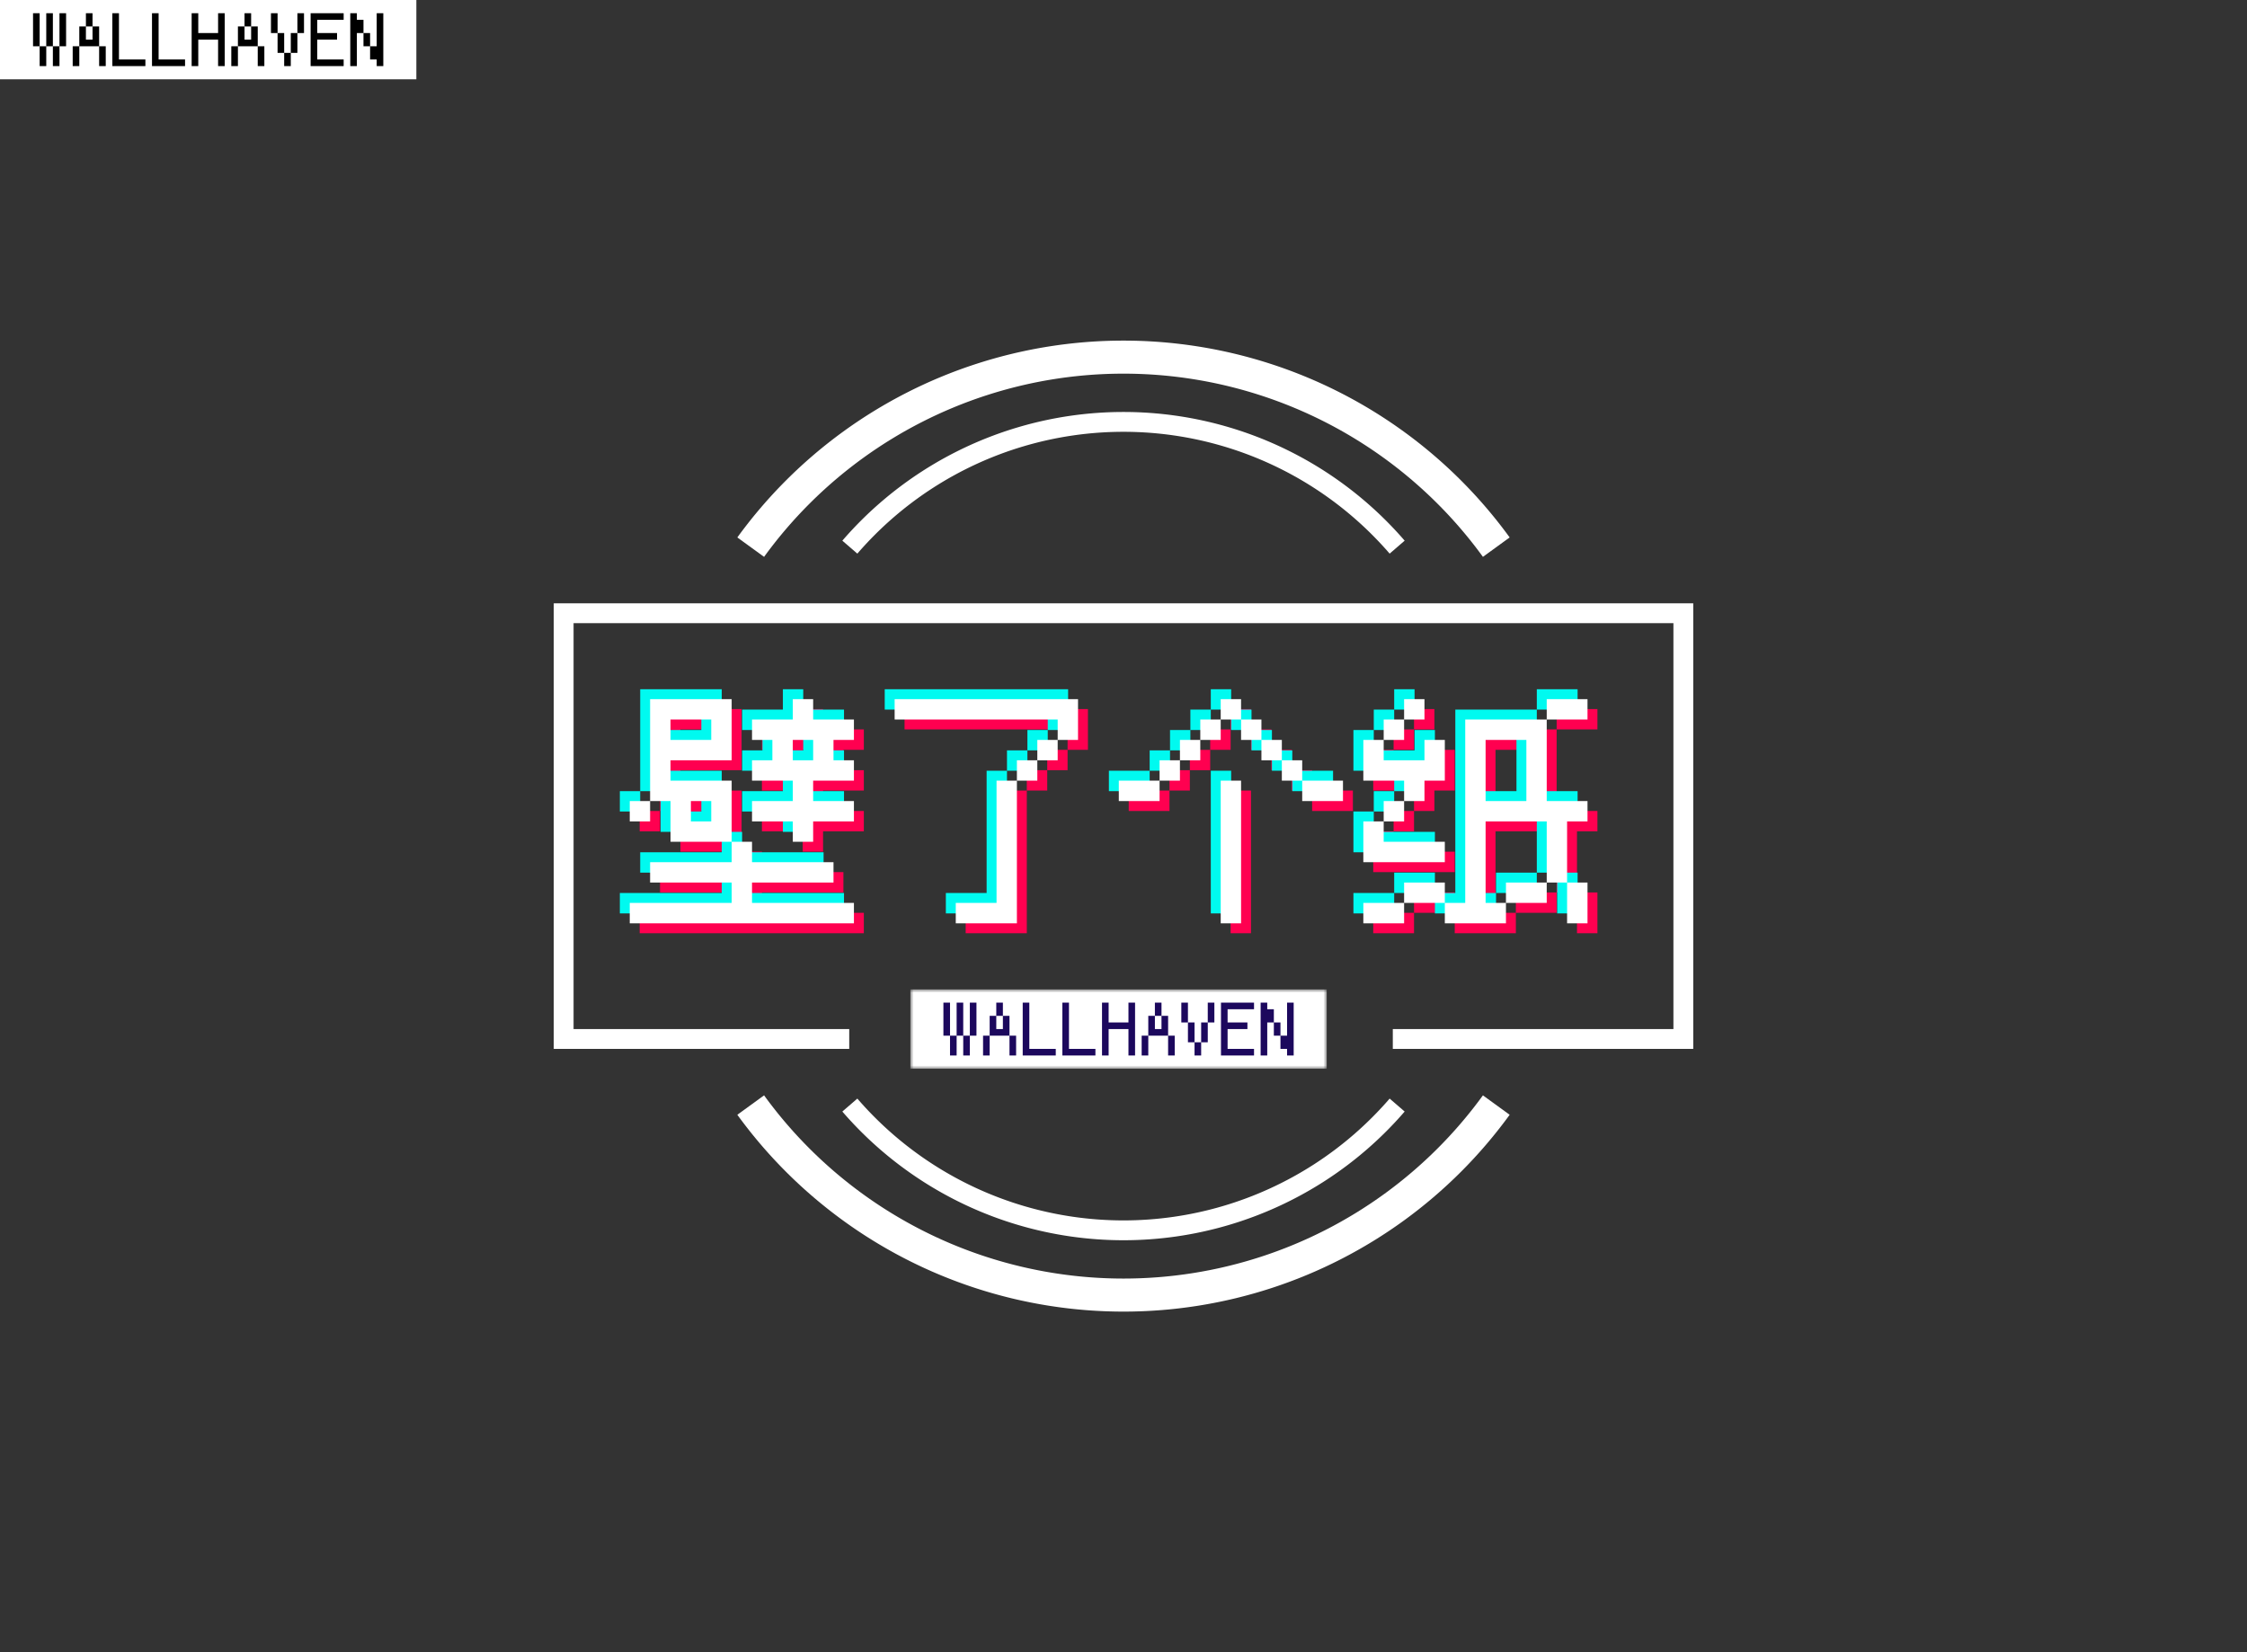 <svg data-v-2cb57da0="" version="1.0" xmlns="http://www.w3.org/2000/svg" xmlns:xlink="http://www.w3.org/1999/xlink" width="100%" height="100%" viewBox="0 0 340 250" preserveAspectRatio="xMidYMid meet" color-interpolation-filters="sRGB" style="margin: auto;">
	<rect x="0" y="0" width="340" height="250" fill="#333333" stroke="none"/>
	<rect data-v-2cb57da0="" x="0" y="0" width="100%" height="100%" fill="#1c085d" fill-opacity="0" class="background">
	</rect>
	<!--  -->
	<g data-v-2cb57da0="" fill="#ffffff" class="bordersvg b-d1" transform="translate(85.29,49.79)">
		<path fill-opacity="0" stroke="#ffffff" stroke-width="5" fill="#1c085d" d="M 28.302 33 A 69.71 69.71 0 0 1 141.118 33">
		</path>
		<path fill-opacity="0" stroke="#ffffff" stroke-width="5" fill="#1c085d" d="M 28.302 117.42 A 69.71 69.71 0 0 0 141.118 117.42">
		</path>
		<path fill-opacity="0" stroke="#ffffff" stroke-width="3" fill="#1c085d" d="M 43.302 33 A 54.71 54.71 0 0 1 126.118 33">
		</path>
		<path fill-opacity="0" stroke="#ffffff" stroke-width="3" fill="#1c085d" d="M 43.302 117.42 A 54.71 54.71 0 0 0 126.118 117.42">
		</path>
		<polyline stroke="#ffffff" stroke-width="3" fill-opacity="0" points="43.21,107.42 0,107.42 0,43 169.42,43 169.42,107.42 125.46,107.42">
		</polyline>
		<g transform="translate(10,53)">
			<g>
				<rect data-gra="graph-name-bg" stroke-width="2" class="i-icon-bg" x="0" y="0" width="147.92" height="63.42" fill-opacity="0">
				</rect>
				<!--  -->
				<!--  -->
			</g>
			<g transform="translate(0,3)">
				<g fill-rule="" class="tp-name" transform="translate(0,0)">
					<g transform="scale(1)">
						<g>
							<g fill="#ff0050" data-gra-ignore="true" transform="translate(1.5, 1.5)">
								<path d="M0-12.33L3.08-12.33 3.08-9.25 0-9.25ZM12.33-9.25L12.33-12.33 9.25-12.33 9.25-9.25ZM6.17-21.58L12.33-21.58 12.33-24.67 6.17-24.67ZM3.08-27.75L15.42-27.75 15.42-18.5 6.17-18.5 6.17-15.42 15.42-15.42 15.42-6.17 6.17-6.17 6.17-12.33 3.08-12.33ZM24.67-18.5L27.75-18.5 27.75-21.58 24.67-21.58ZM18.5-18.5L21.58-18.5 21.58-21.58 18.5-21.58 18.5-24.67 24.67-24.67 24.67-27.75 27.75-27.75 27.75-24.67 33.92-24.67 33.92-21.58 30.83-21.58 30.83-18.5 33.92-18.5 33.92-15.42 27.75-15.42 27.75-12.33 33.92-12.33 33.92-9.25 27.75-9.25 27.75-6.17 24.67-6.17 24.67-9.25 18.5-9.25 18.5-12.33 24.67-12.33 24.67-15.42 18.5-15.42ZM33.92 6.17L0 6.17 0 3.08 15.42 3.08 15.42 0 3.08 0 3.08-3.08 15.42-3.08 15.42-6.17 18.5-6.17 18.5-3.08 30.83-3.08 30.83 0 18.5 0 18.5 3.08 33.92 3.08ZM67.83-27.75L67.83-21.58 64.75-21.58 64.75-24.67 40.08-24.67 40.08-27.75ZM61.67-21.58L64.75-21.58 64.75-18.5 61.67-18.5ZM58.58-18.5L61.67-18.5 61.67-15.42 58.58-15.42ZM55.5 3.08L55.5-15.42 58.58-15.42 58.58 6.17 49.33 6.17 49.33 3.08ZM89.42-27.75L92.5-27.75 92.5-24.67 89.42-24.67ZM86.33-24.67L89.42-24.67 89.42-21.58 86.33-21.58ZM92.5-24.67L95.58-24.67 95.58-21.58 92.5-21.58ZM83.25-21.58L86.33-21.58 86.33-18.5 83.25-18.5ZM95.58-21.58L98.67-21.58 98.67-18.5 95.58-18.5ZM80.17-18.5L83.25-18.5 83.25-15.42 80.17-15.42ZM98.67-18.5L101.75-18.5 101.75-15.42 98.67-15.42ZM74-15.42L80.17-15.42 80.17-12.33 74-12.33ZM101.75-15.42L107.92-15.42 107.92-12.33 101.75-12.33ZM89.42-15.42L92.5-15.42 92.5 6.17 89.42 6.17ZM117.17-27.75L120.25-27.75 120.25-24.67 117.17-24.67ZM138.75-27.75L144.92-27.75 144.92-24.67 138.75-24.67ZM114.08-24.67L117.17-24.67 117.17-21.58 114.08-21.58ZM120.25-18.5L120.25-21.58 123.33-21.58 123.33-15.42 120.25-15.42 120.25-12.33 117.17-12.33 117.17-15.42 111-15.42 111-21.58 114.08-21.58 114.08-18.5ZM114.08-12.33L117.17-12.33 117.17-9.25 114.08-9.25ZM111-9.25L114.08-9.25 114.08-6.17 123.33-6.17 123.33-3.08 111-3.08ZM117.17 0L123.33 0 123.33 3.08 117.17 3.08ZM132.58 0L138.75 0 138.75 3.08 132.58 3.08ZM117.17 6.17L111 6.17 111 3.08 117.17 3.08ZM129.5-12.33L135.67-12.33 135.67-21.58 129.5-21.58ZM126.42-24.67L138.75-24.67 138.75-12.33 144.92-12.33 144.92-9.25 141.83-9.25 141.83 0 138.75 0 138.75-9.25 129.5-9.25 129.5 3.08 132.58 3.08 132.58 6.17 123.33 6.17 123.33 3.08 126.42 3.08ZM141.83 0L144.92 0 144.92 6.17 141.83 6.17Z" transform="translate(0, 27.75)">
								</path>
							</g>
							<g fill="#00faf0" data-gra-ignore="true" transform="translate(-1.5, -1.5)">
								<path d="M0-12.33L3.08-12.33 3.08-9.25 0-9.25ZM12.33-9.25L12.33-12.33 9.25-12.33 9.25-9.25ZM6.17-21.58L12.33-21.58 12.33-24.67 6.17-24.67ZM3.08-27.75L15.42-27.75 15.42-18.5 6.17-18.5 6.17-15.42 15.42-15.42 15.42-6.17 6.17-6.17 6.17-12.33 3.08-12.33ZM24.67-18.5L27.75-18.5 27.75-21.58 24.67-21.58ZM18.5-18.5L21.58-18.5 21.58-21.58 18.5-21.58 18.5-24.67 24.67-24.67 24.67-27.75 27.75-27.75 27.75-24.67 33.92-24.67 33.92-21.58 30.83-21.58 30.83-18.5 33.92-18.5 33.92-15.42 27.75-15.42 27.75-12.33 33.92-12.33 33.92-9.25 27.75-9.25 27.75-6.17 24.67-6.17 24.67-9.25 18.5-9.25 18.5-12.33 24.67-12.33 24.67-15.42 18.5-15.42ZM33.92 6.17L0 6.17 0 3.08 15.42 3.08 15.42 0 3.08 0 3.08-3.08 15.42-3.08 15.42-6.17 18.5-6.17 18.5-3.08 30.83-3.08 30.83 0 18.5 0 18.5 3.08 33.92 3.08ZM67.83-27.75L67.83-21.58 64.75-21.58 64.75-24.67 40.08-24.67 40.08-27.75ZM61.67-21.58L64.75-21.58 64.75-18.5 61.67-18.5ZM58.58-18.5L61.67-18.5 61.67-15.42 58.58-15.42ZM55.5 3.08L55.5-15.42 58.58-15.42 58.58 6.17 49.33 6.17 49.33 3.08ZM89.42-27.75L92.5-27.75 92.5-24.67 89.42-24.67ZM86.33-24.67L89.42-24.67 89.42-21.58 86.33-21.58ZM92.5-24.67L95.58-24.67 95.58-21.58 92.5-21.58ZM83.25-21.58L86.33-21.58 86.33-18.5 83.25-18.5ZM95.58-21.58L98.67-21.58 98.67-18.5 95.58-18.5ZM80.17-18.5L83.25-18.5 83.25-15.42 80.17-15.42ZM98.67-18.5L101.75-18.5 101.75-15.42 98.67-15.42ZM74-15.42L80.17-15.42 80.17-12.33 74-12.33ZM101.75-15.42L107.92-15.42 107.92-12.33 101.75-12.33ZM89.42-15.42L92.5-15.42 92.5 6.17 89.42 6.17ZM117.17-27.75L120.25-27.75 120.25-24.67 117.17-24.67ZM138.75-27.75L144.92-27.75 144.92-24.67 138.75-24.67ZM114.08-24.67L117.17-24.67 117.17-21.58 114.08-21.58ZM120.25-18.5L120.25-21.58 123.33-21.58 123.33-15.42 120.25-15.42 120.25-12.33 117.17-12.33 117.17-15.42 111-15.42 111-21.58 114.08-21.58 114.08-18.5ZM114.08-12.33L117.17-12.33 117.17-9.25 114.08-9.25ZM111-9.25L114.08-9.25 114.08-6.17 123.33-6.17 123.33-3.08 111-3.08ZM117.17 0L123.33 0 123.33 3.08 117.17 3.08ZM132.58 0L138.75 0 138.75 3.08 132.58 3.08ZM117.17 6.17L111 6.17 111 3.08 117.17 3.08ZM129.5-12.33L135.67-12.33 135.67-21.58 129.5-21.58ZM126.42-24.67L138.75-24.67 138.75-12.33 144.92-12.33 144.92-9.25 141.83-9.25 141.83 0 138.75 0 138.75-9.25 129.5-9.25 129.5 3.08 132.58 3.08 132.58 6.17 123.33 6.17 123.33 3.08 126.42 3.08ZM141.83 0L144.92 0 144.92 6.17 141.83 6.17Z" transform="translate(0, 27.75)">
								</path>
							</g>
							<g>
								<path d="M0-12.33L3.08-12.33 3.08-9.25 0-9.25ZM12.33-9.25L12.33-12.33 9.25-12.33 9.25-9.25ZM6.17-21.58L12.33-21.58 12.33-24.67 6.17-24.67ZM3.08-27.75L15.42-27.75 15.42-18.5 6.17-18.5 6.17-15.42 15.42-15.42 15.42-6.17 6.17-6.17 6.17-12.33 3.08-12.33ZM24.67-18.5L27.75-18.5 27.75-21.58 24.67-21.58ZM18.5-18.5L21.58-18.5 21.58-21.58 18.5-21.58 18.5-24.67 24.67-24.67 24.67-27.75 27.75-27.75 27.75-24.67 33.92-24.67 33.92-21.58 30.83-21.58 30.83-18.5 33.92-18.5 33.92-15.42 27.75-15.42 27.75-12.33 33.92-12.33 33.92-9.25 27.75-9.25 27.75-6.17 24.67-6.17 24.67-9.25 18.5-9.25 18.5-12.33 24.67-12.33 24.67-15.42 18.5-15.42ZM33.92 6.17L0 6.17 0 3.08 15.42 3.08 15.42 0 3.08 0 3.08-3.08 15.42-3.08 15.42-6.17 18.5-6.17 18.5-3.08 30.83-3.08 30.83 0 18.5 0 18.5 3.08 33.92 3.08ZM67.83-27.75L67.83-21.58 64.75-21.58 64.75-24.67 40.08-24.67 40.08-27.75ZM61.67-21.58L64.75-21.58 64.75-18.5 61.67-18.5ZM58.58-18.5L61.67-18.5 61.67-15.42 58.58-15.42ZM55.5 3.08L55.5-15.42 58.58-15.42 58.58 6.17 49.33 6.17 49.33 3.08ZM89.42-27.75L92.5-27.75 92.5-24.67 89.42-24.67ZM86.33-24.67L89.42-24.67 89.42-21.58 86.33-21.58ZM92.5-24.67L95.58-24.67 95.58-21.58 92.5-21.58ZM83.25-21.58L86.33-21.58 86.33-18.5 83.25-18.5ZM95.58-21.58L98.67-21.58 98.67-18.5 95.58-18.5ZM80.17-18.5L83.25-18.5 83.25-15.42 80.17-15.42ZM98.67-18.5L101.75-18.5 101.75-15.42 98.67-15.42ZM74-15.42L80.17-15.42 80.17-12.33 74-12.33ZM101.75-15.42L107.92-15.42 107.92-12.33 101.75-12.33ZM89.42-15.42L92.5-15.42 92.5 6.17 89.42 6.17ZM117.17-27.75L120.25-27.75 120.25-24.67 117.17-24.67ZM138.75-27.75L144.92-27.75 144.92-24.67 138.75-24.67ZM114.08-24.67L117.17-24.67 117.17-21.58 114.08-21.58ZM120.25-18.5L120.25-21.58 123.33-21.58 123.33-15.42 120.25-15.42 120.25-12.33 117.17-12.33 117.17-15.42 111-15.42 111-21.58 114.08-21.58 114.08-18.5ZM114.08-12.33L117.17-12.33 117.17-9.25 114.08-9.25ZM111-9.25L114.08-9.25 114.08-6.17 123.33-6.17 123.33-3.08 111-3.08ZM117.17 0L123.33 0 123.33 3.08 117.17 3.08ZM132.58 0L138.75 0 138.75 3.08 132.58 3.08ZM117.17 6.17L111 6.17 111 3.08 117.17 3.08ZM129.5-12.33L135.67-12.33 135.67-21.58 129.5-21.58ZM126.42-24.67L138.75-24.67 138.75-12.33 144.92-12.33 144.92-9.25 141.83-9.25 141.83 0 138.75 0 138.75-9.25 129.5-9.25 129.5 3.08 132.58 3.08 132.58 6.17 123.33 6.17 123.33 3.08 126.42 3.08ZM141.83 0L144.92 0 144.92 6.17 141.83 6.17Z" transform="translate(0, 27.75)">
								</path>
							</g>
						</g>
					</g>
				</g>
				<g data-gra="path-slogan" fill-rule="" class="tp-slogan" transform="translate(42.46,43.92)">
					<!--  -->
					<!--  -->
					<g mask="url(#9a82af12-a4d2-4b91-94e7-90bf05b0bbcb)">
						<g>
							<rect data-gra="graph-name-bg" stroke-width="2" class="i-icon-bg" x="0" y="0" width="63" height="12" fill-opacity="1">
							</rect>
							<!--  -->
							<!--  -->
						</g>
						<g transform="translate(5,2)">
							<g transform="scale(1, 1)" fill="#1c085d">
								<g transform="scale(1)">
									<path d="M0-8L1-8L1-3L0-3ZM2-8L3-8L3-3L2-3ZM4-8L5-8L5-3L4-3ZM1-3L2-3L2 0L1 0ZM3-3L4-3L4 0L3 0ZM8-8L9-8L9-6L8-6ZM9-4L9-6L10-6L10-3L7-3L7-6L8-6L8-4ZM6-3L7-3L7 0L6 0ZM10-3L11-3L11 0L10 0ZM12-8L13-8L13-1L17-1L17 0L12 0ZM18-8L19-8L19-1L23-1L23 0L18 0ZM24-8L25-8L25-5L28-5L28-8L29-8L29 0L28 0L28-4L25-4L25 0L24 0ZM32-8L33-8L33-6L32-6ZM33-4L33-6L34-6L34-3L31-3L31-6L32-6L32-4ZM30-3L31-3L31 0L30 0ZM34-3L35-3L35 0L34 0ZM36-8L37-8L37-5L36-5ZM40-8L41-8L41-5L40-5ZM37-5L38-5L38-2L37-2ZM39-5L40-5L40-2L39-2ZM38-2L39-2L39 0L38 0ZM42-8L47-8L47-7L43-7L43-5L46-5L46-4L43-4L43-1L47-1L47 0L42 0ZM50-5L51-5L51-3L50-3ZM48-8L49-8L49-7L50-7L50-5L49-5L49 0L48 0ZM52-8L53-8L53 0L52 0L52-1L51-1L51-3L52-3Z" transform="translate(0, 8)">
									</path>
								</g>
							</g>
						</g>
					</g>
				</g>
			</g>
		</g>
	</g>
	<mask id="9a82af12-a4d2-4b91-94e7-90bf05b0bbcb">
		<g fill="white">
			<rect data-gra="graph-name-bg" stroke-width="2" class="i-icon-bg" x="0" y="0" width="63" height="12" fill-opacity="1">
			</rect>
		</g>
		<g transform="translate(5,2)" fill="black">
			<g transform="scale(1, 1)">
				<g transform="scale(1)">
					<path d="M0-8L1-8L1-3L0-3ZM2-8L3-8L3-3L2-3ZM4-8L5-8L5-3L4-3ZM1-3L2-3L2 0L1 0ZM3-3L4-3L4 0L3 0ZM8-8L9-8L9-6L8-6ZM9-4L9-6L10-6L10-3L7-3L7-6L8-6L8-4ZM6-3L7-3L7 0L6 0ZM10-3L11-3L11 0L10 0ZM12-8L13-8L13-1L17-1L17 0L12 0ZM18-8L19-8L19-1L23-1L23 0L18 0ZM24-8L25-8L25-5L28-5L28-8L29-8L29 0L28 0L28-4L25-4L25 0L24 0ZM32-8L33-8L33-6L32-6ZM33-4L33-6L34-6L34-3L31-3L31-6L32-6L32-4ZM30-3L31-3L31 0L30 0ZM34-3L35-3L35 0L34 0ZM36-8L37-8L37-5L36-5ZM40-8L41-8L41-5L40-5ZM37-5L38-5L38-2L37-2ZM39-5L40-5L40-2L39-2ZM38-2L39-2L39 0L38 0ZM42-8L47-8L47-7L43-7L43-5L46-5L46-4L43-4L43-1L47-1L47 0L42 0ZM50-5L51-5L51-3L50-3ZM48-8L49-8L49-7L50-7L50-5L49-5L49 0L48 0ZM52-8L53-8L53 0L52 0L52-1L51-1L51-3L52-3Z" transform="translate(0, 8)">
					</path>
				</g>
			</g>
		</g>
	</mask>
	<defs v-gra="od">
	</defs>
</svg>
